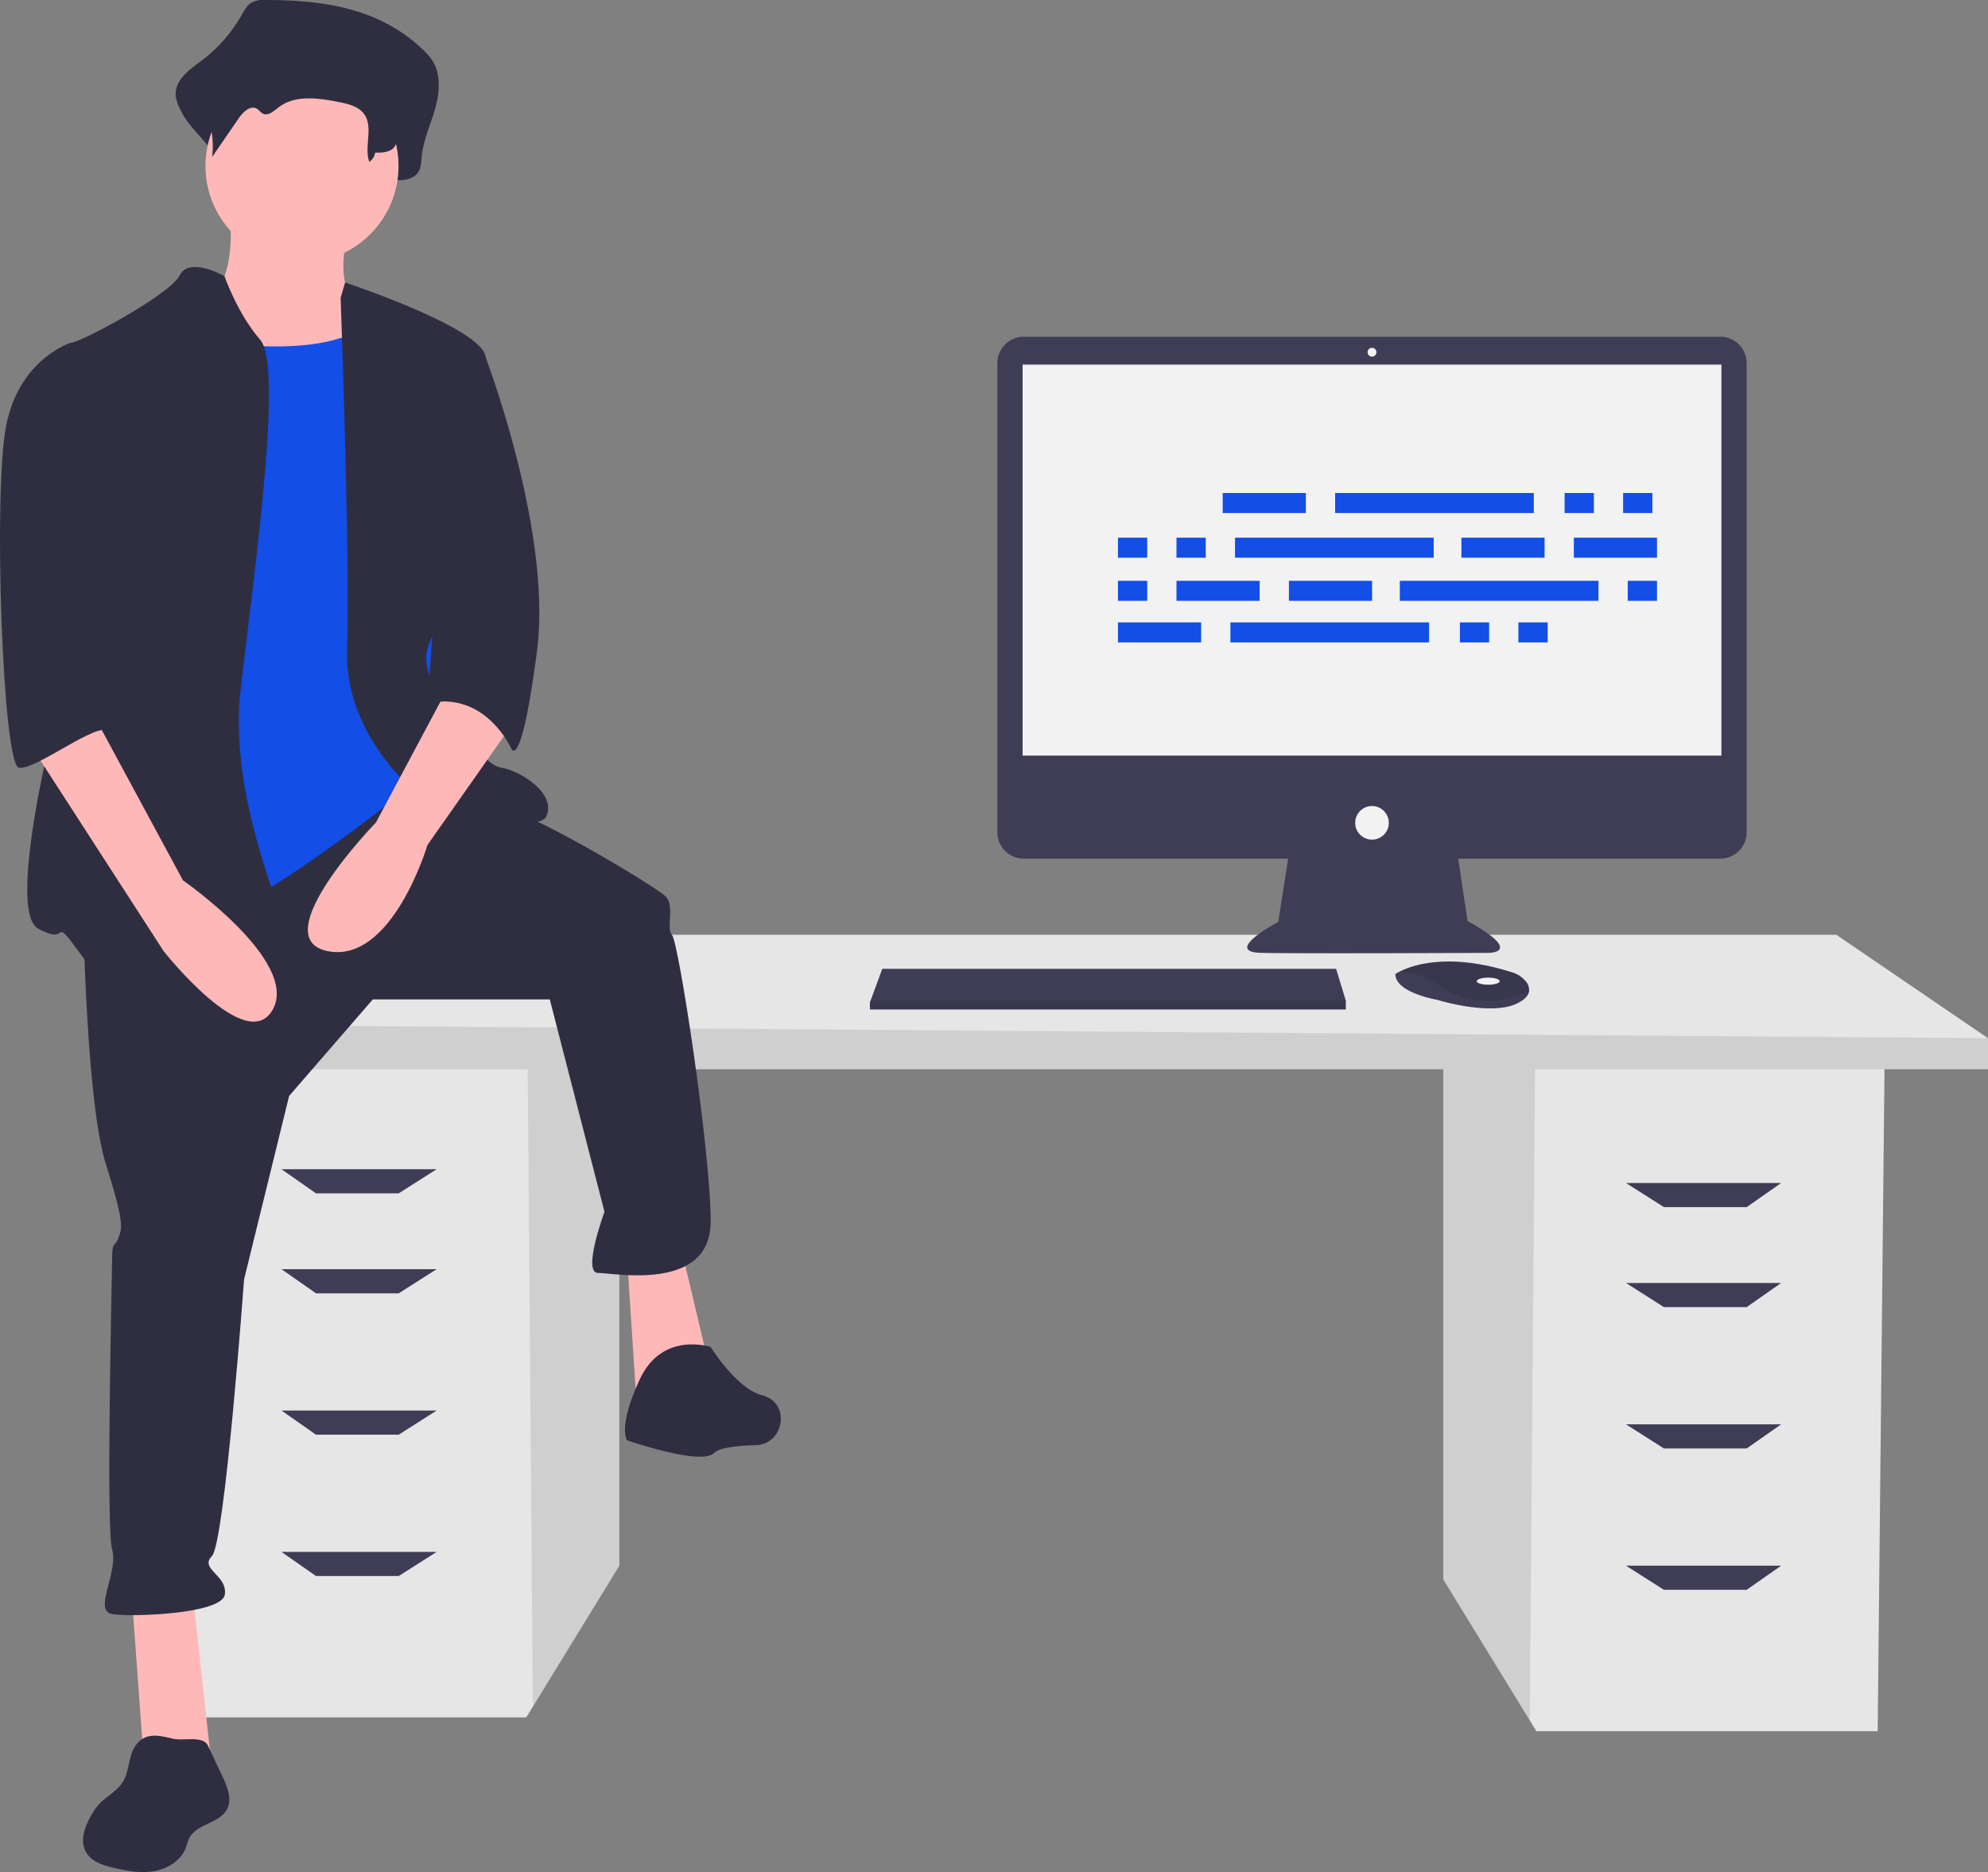 <svg xmlns="http://www.w3.org/2000/svg" viewBox="0 0 711.188 669.683"><rect x="0" y="0" width="711.188" height="669.683" fill="#808080" stroke="none"/><path fill="#e6e6e6" d="M516.326 380.018v184.995l30.944 50.43 2.355 3.836h122.097l2.467-239.261H516.326z"/><path d="M516.326 380.018v184.995l30.944 50.43 1.899-235.425h-32.843z" opacity=".1"/><path fill="#e6e6e6" d="M221.566 375.084V560.08l-30.944 50.43-2.355 3.835H66.17l-2.467-239.261h157.863z"/><path d="M221.566 375.084V560.08l-30.944 50.43-1.899-235.426h32.843z" opacity=".1"/><path fill="#e6e6e6" d="M711.188 371.385v11.099H47.67v-16.033l61.665-32.066h547.588l54.265 37z"/><path d="M711.188 371.385v11.099H47.67v-16.033l663.518 4.934z" opacity=".1"/><path fill="#3f3d56" d="M142.635 426.883h-29.6l-12.333-8.633h55.499l-13.566 8.633zM142.635 462.649h-29.6l-12.333-8.633h55.499l-13.566 8.633zM142.635 513.215h-29.6l-12.333-8.634h55.499l-13.566 8.634zM142.635 563.78h-29.6l-12.333-8.633h55.499l-13.566 8.633zM595.257 431.816h29.6l12.333-8.633h-55.499l13.566 8.633zM595.257 467.582h29.6l12.333-8.633h-55.499l13.566 8.633zM595.257 518.148h29.6l12.333-8.633h-55.499l13.566 8.633zM595.257 568.713h29.6l12.333-8.633h-55.499l13.566 8.633zM615.414 120.456H366.228a9.423 9.423 0 0 0-9.423 9.424v167.858a9.423 9.423 0 0 0 9.423 9.424h94.593l-3.544 22.626s-20.252 10.76-6.012 11.076 81.328 0 81.328 0 12.974 0-7.595-11.392l-3.334-22.31h93.75a9.423 9.423 0 0 0 9.424-9.424V129.88a9.423 9.423 0 0 0-9.424-9.424Z"/><path fill="#f2f2f2" d="M365.823 130.424h249.996v139.871H365.823z"/><circle cx="490.821" cy="125.994" r="1.582" fill="#f2f2f2"/><circle cx="490.821" cy="294.346" r="6.013" fill="#f2f2f2"/><path fill="#3f3d56" d="M481.452 357.952v3.165h-170.25v-2.532l.234-.633 4.196-11.392h162.339l3.481 11.392zM546.97 354.854c-.31 1.326-1.481 2.725-4.127 4.047-9.493 4.747-28.797-1.265-28.797-1.265s-14.873-2.532-14.873-9.177a11.866 11.866 0 0 1 1.304-.776c3.991-2.111 17.225-7.322 40.69.22a9.786 9.786 0 0 1 4.46 2.924 4.667 4.667 0 0 1 1.343 4.027Z"/><path d="M546.97 354.854c-11.62 4.452-21.978 4.785-32.607-2.598a23.343 23.343 0 0 0-13.886-4.573c3.991-2.111 17.225-7.322 40.69.22a9.786 9.786 0 0 1 4.46 2.924 4.667 4.667 0 0 1 1.343 4.027Z" opacity=".1"/><ellipse cx="532.4" cy="350.99" fill="#f2f2f2" rx="4.114" ry="1.266"/><path d="M481.452 357.952v3.165h-170.25v-2.532l.234-.633h170.016z" opacity=".1"/><path fill="#2f2e41" d="M94.661 0a8.554 8.554 0 0 0-4.96 1.108c-1.477 1.011-2.407 2.782-3.357 4.43A52.986 52.986 0 0 1 71.91 21.843c-4.289 3.142-9.742 7.06-9.008 12.852a17.372 17.372 0 0 0 2.09 5.426c3.957 7.987 14.754 14.159 13.692 23.273 3.931-6.581-1.327-9.835 2.604-16.416 1.872-3.134 5.124-6.672 7.95-4.704.947.66 1.569 1.841 2.554 2.42 2.351 1.38 4.853-1.258 6.934-3.127 7.177-6.442 17.383-4.755 26.314-2.747 4.216.948 8.847 2.19 11.34 6.22 3.276 5.299-3.114 11.02-4.729 17.011a3.264 3.264 0 0 0 3.503 4.062c2.68-.264 5.854-.48 6.013-1.657 3.372.12 7.503-.262 8.947-3.772a14.762 14.762 0 0 0 .693-4.293c.53-5.898 3.033-11.278 4.691-16.89s2.38-12.19-.419-17.167a19.864 19.864 0 0 0-3.666-4.456C135.533 2.512 114.657-.022 94.661 0Z"/><path fill="#ffb8b8" d="M82.138 74.905s3.453 28.779-9.21 31.08 11.512 41.442 11.512 41.442l57.557 6.907-13.814-46.046s-9.209-3.453-3.453-26.476-42.592-6.907-42.592-6.907ZM47.028 569.318l4.605 63.313h24.173L68.9 569.318H47.028zM224.303 449.6l3.453 52.952 26.477-11.511-10.361-43.743-19.569 2.302z"/><path fill="#2f2e41" d="M29.761 327.58s1.151 66.766 8.058 88.637 5.756 23.023 4.605 26.476-2.303 1.151-2.303 6.907-2.302 96.695 0 104.753-6.907 21.872 0 23.023 39.139 0 40.29-6.907-9.209-9.209-4.604-13.813 11.51-98.998 11.51-98.998l16.117-65.615 29.93-34.534h63.312l19.57 75.975s-8.059 21.872-2.303 21.872 40.29 6.907 40.29-18.418-11.512-100.15-13.814-102.452 1.151-10.36-2.302-13.813-43.743-27.627-58.708-32.232-35.958-10.085-35.958-10.085ZM254.233 481.832s-17.267-5.756-25.325 11.511-4.605 21.872-4.605 21.872 26.476 9.209 31.08 4.604c2.004-2.003 8.365-2.699 14.913-2.846 9.973-.224 12.627-14.333 3.208-17.619q-.422-.147-.853-.255c-9.21-2.302-18.418-17.267-18.418-17.267Z"/><circle cx="108.038" cy="59.365" r="34.534" fill="#ffb8b8"/><path fill="#134ee7" d="M63.144 120.375s56.406 11.511 70.22-6.907 19.569 51.801 19.569 51.801l6.906 73.673-10.36 40.29s-54.103 43.743-71.37 47.196-43.743 5.756-43.743 5.756 8.058-127.776 8.058-130.078 20.72-81.73 20.72-81.73Z"/><path fill="#2f2e41" d="M80.298 98.786s-12.55-7.19-16.003-.283-35.685 24.174-39.139 24.174 6.907 95.545 2.303 107.056S.983 325.277 13.645 332.184s3.453-6.907 16.116 10.36 74.824 17.267 78.277 10.36-27.627-58.707-21.871-107.055 14.964-115.114 6.906-124.323-12.775-22.74-12.775-22.74ZM121.852 106.561l1.603-5.518s47.896 15.879 50.198 26.239 1.151 82.882-6.907 88.637-19.57 14.965-11.511 28.779 17.267 28.778 24.174 29.93 19.57 9.208 16.116 17.266-44.895-6.906-44.895-6.906-27.627-20.72-26.476-52.953-2.302-125.474-2.302-125.474Z"/><path fill="#ffb8b8" d="m162.142 242.396-27.628 51.8s-40.29 41.442-17.267 46.046 35.686-37.987 35.686-37.987l29.93-42.592Z"/><path fill="#2f2e41" d="M96.344 9.036a7.838 7.838 0 0 0-4.039.783 9.413 9.413 0 0 0-2.732 3.131 39.773 39.773 0 0 1-11.75 11.524c-3.491 2.22-7.93 4.99-7.333 9.084a11.36 11.36 0 0 0 1.702 3.835 30.163 30.163 0 0 1 3.665 18.8l9.6-13.953c1.524-2.216 4.172-4.716 6.473-3.325.77.466 1.276 1.301 2.078 1.71 1.914.975 3.95-.89 5.644-2.21 5.843-4.553 14.15-3.36 21.421-1.942 3.432.67 7.202 1.549 9.231 4.397 3.372 4.733-.149 11.572 1.819 17.04a5.023 5.023 0 0 0 2.078-3.317c2.745.085 6.108-.185 7.284-2.666a9.188 9.188 0 0 0 .563-3.035c.432-4.168 2.47-7.97 3.82-11.937s1.936-8.617-.342-12.134a14.681 14.681 0 0 0-2.984-3.149C129.616 10.811 112.62 9.02 96.344 9.036ZM162.142 122.677l10.725 2.847s24.96 63.92 19.204 107.662-9.209 34.535-9.209 34.535-9.209-20.72-29.93-16.116ZM48.623 624.263c-2.776 3.773-2.22 9.165-4.678 13.151-2.132 3.455-6.149 5.267-8.815 8.329a22.326 22.326 0 0 0-2.266 3.26c-2.473 4.142-4.483 9.451-2.048 13.616 1.96 3.35 6.078 4.66 9.855 5.552 4.775 1.128 9.735 2.03 14.564 1.169s9.549-3.82 11.27-8.413a32.5 32.5 0 0 1 1.206-3.4c2.617-5.153 10.827-5.209 13.506-10.33 1.875-3.584.151-7.917-1.571-11.576l-5.261-11.177c-1.746-3.71-8.824-1.576-12.514-2.465-4.812-1.16-9.786-2.436-13.248 2.284Z"/><path fill="#ffb8b8" d="m10.192 265.418 48.347 74.824s29.93 37.988 39.139 20.72-32.232-46.045-32.232-46.045l-31.08-57.557Z"/><path fill="#2f2e41" d="m34.366 124.98-9.21-2.303s-18.418 5.756-23.022 29.93-1.151 120.87 4.604 122.02 28.428-16.836 32.057-13.023-7.883-15.755-4.43-26.115 0-110.51 0-110.51Z"/><g fill="#134ee7" data-name="Group 13"><path d="M437.407 176.363h29.752v7.163h-29.752z" data-name="Rectangle 55"/><path d="M559.722 176.363h10.468v7.163h-10.468z" data-name="Rectangle 56"/><path d="M580.659 176.363h10.468v7.163h-10.468z" data-name="Rectangle 57"/><path d="M477.628 176.363h71.075v7.163h-71.075z" data-name="Rectangle 58"/><path d="M399.941 222.644h29.752v7.163h-29.752z" data-name="Rectangle 59"/><path d="M522.256 222.644h10.468v7.163h-10.468z" data-name="Rectangle 60"/><path d="M543.193 222.644h10.468v7.163h-10.468z" data-name="Rectangle 61"/><path d="M440.162 222.644h71.075v7.163h-71.075z" data-name="Rectangle 62"/><path d="M522.807 192.341h29.752v7.163h-29.752z" data-name="Rectangle 63"/><path d="M563.028 192.341h29.752v7.163h-29.752z" data-name="Rectangle 64"/><path d="M399.941 192.341h10.468v7.163h-10.468z" data-name="Rectangle 66"/><path d="M420.878 192.341h10.468v7.163h-10.468z" data-name="Rectangle 67"/><path d="M441.815 192.341h71.075v7.163h-71.075z" data-name="Rectangle 68"/><path d="M461.099 207.768h29.752v7.163h-29.752z" data-name="Rectangle 69"/><path d="M420.878 207.768h29.752v7.163h-29.752z" data-name="Rectangle 70"/><path d="M399.941 207.768h10.468v7.163h-10.468z" data-name="Rectangle 71"/><path d="M582.312 207.768h10.468v7.163h-10.468z" data-name="Rectangle 73"/><path d="M500.768 207.768h71.075v7.163h-71.075z" data-name="Rectangle 74"/></g></svg>